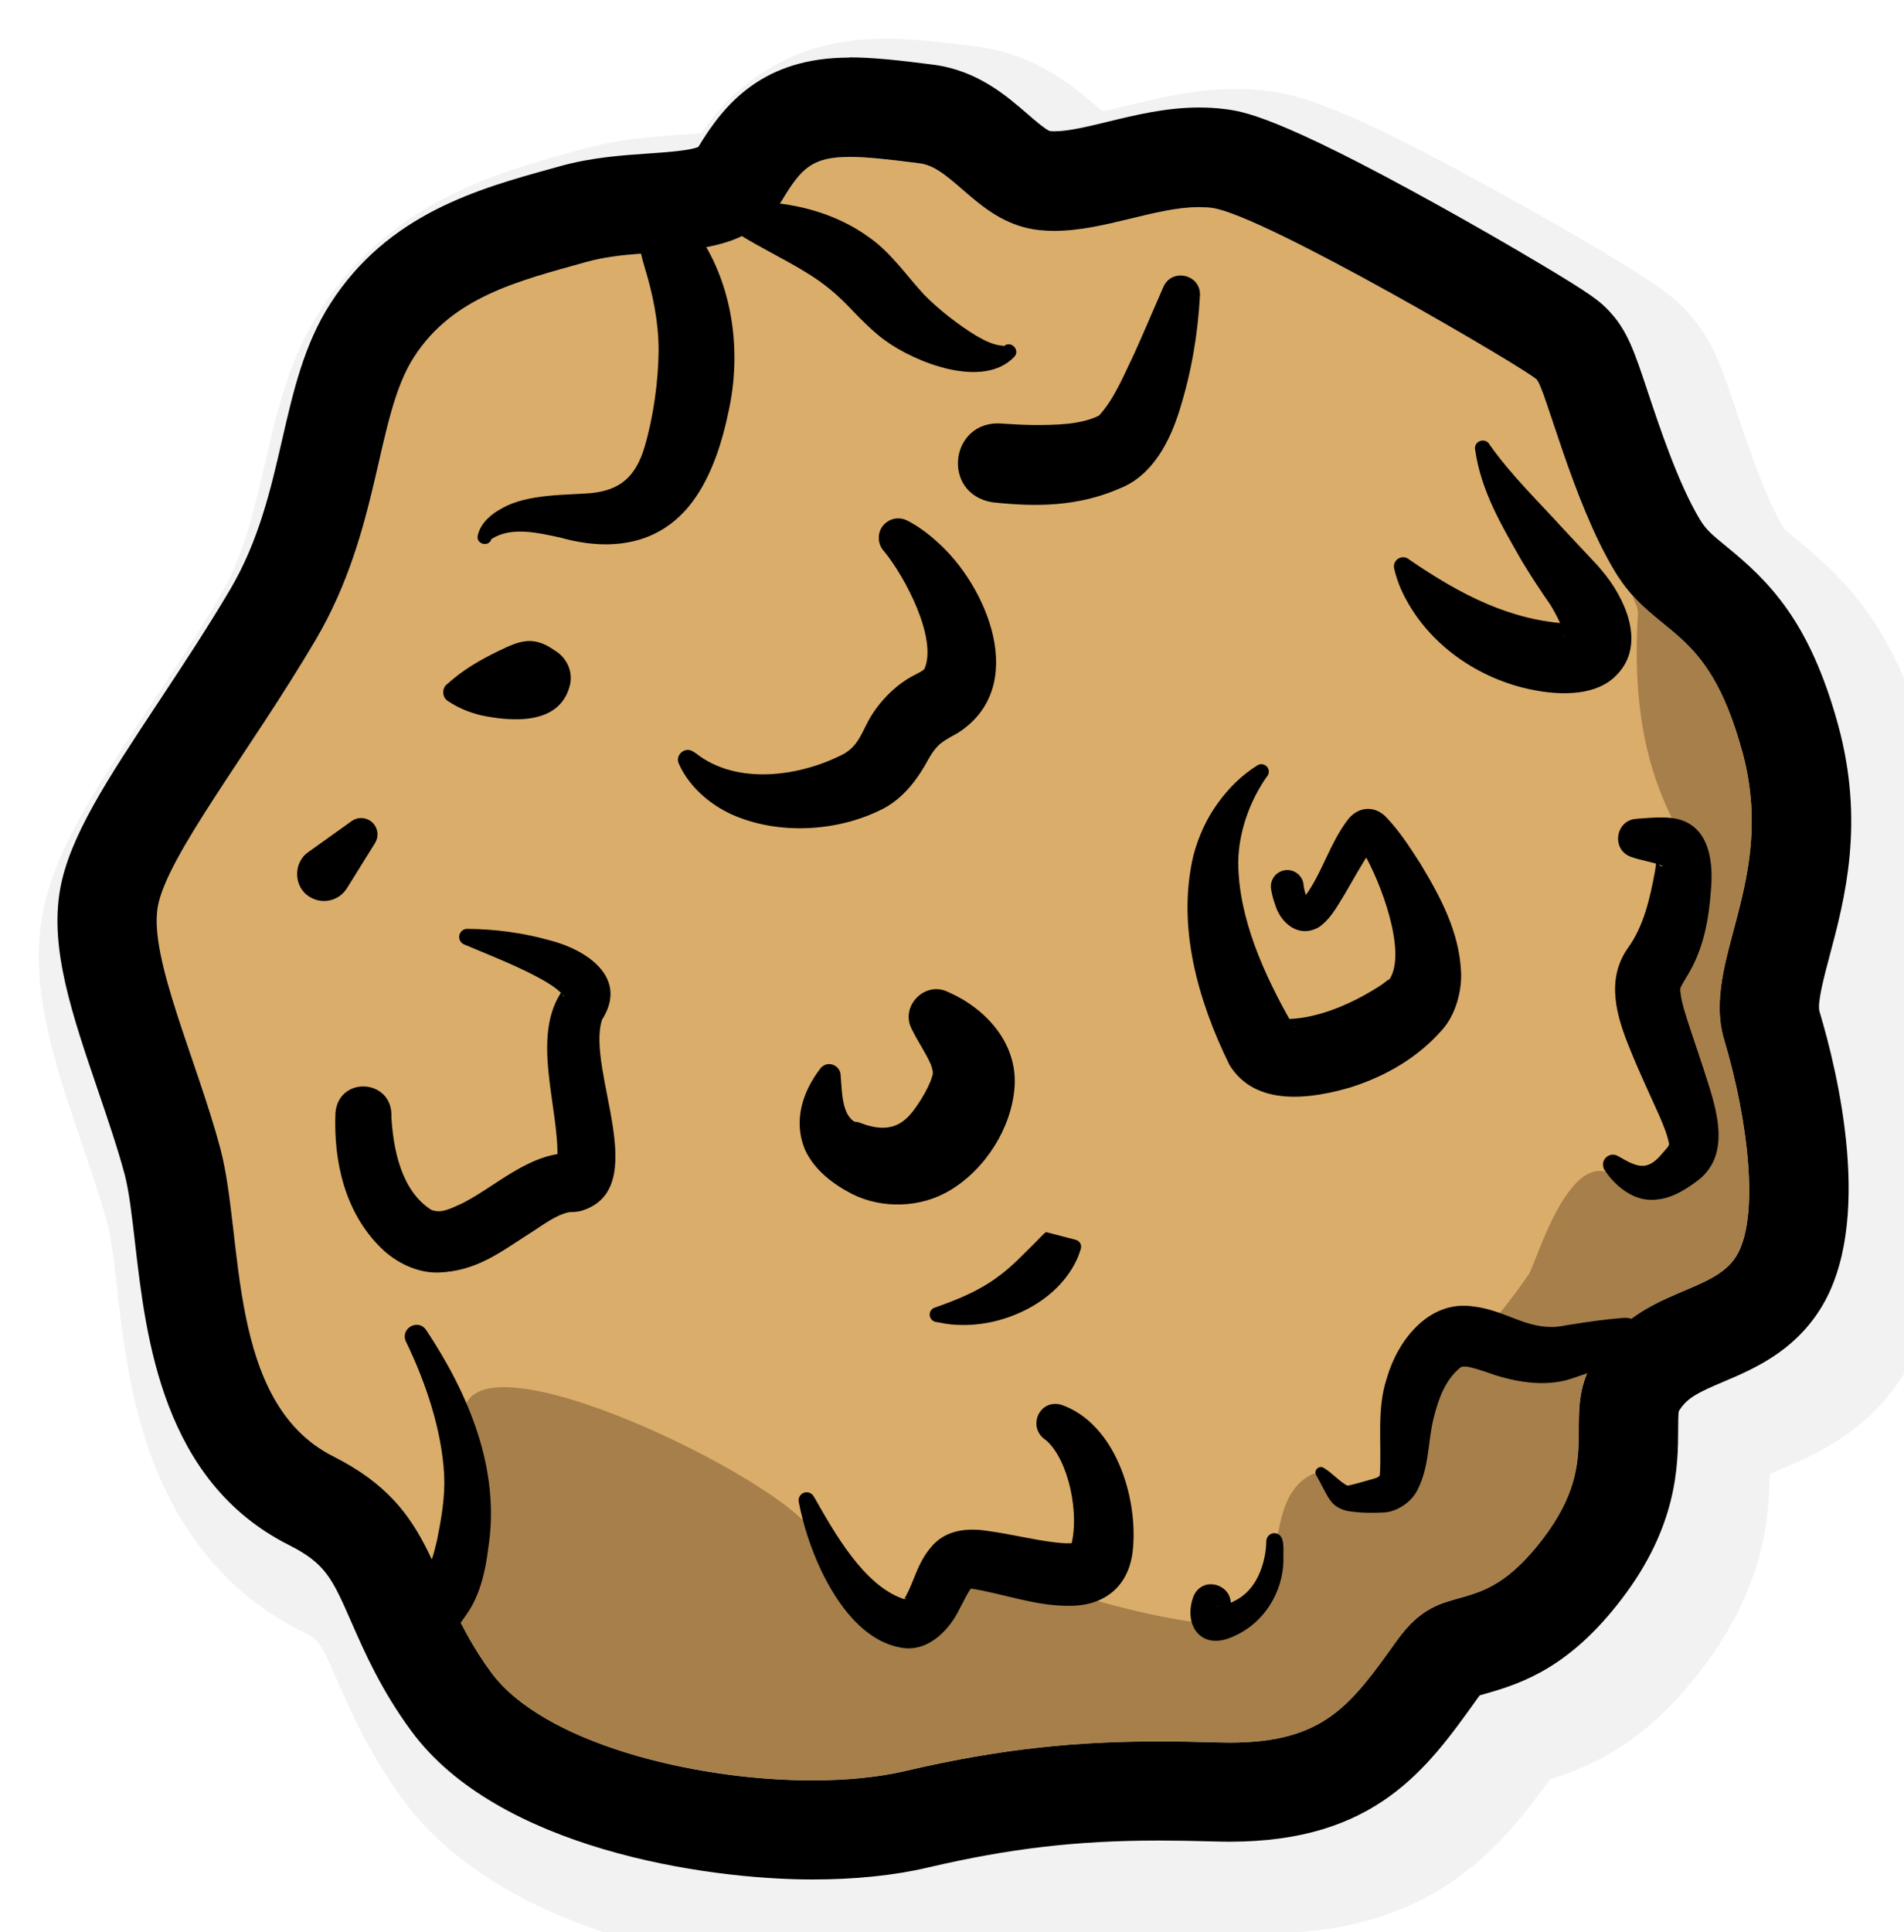 <?xml version="1.0" encoding="UTF-8"?>
<svg id="Layer_2" data-name="Layer 2" xmlns="http://www.w3.org/2000/svg" xmlns:xlink="http://www.w3.org/1999/xlink" viewBox="0 0 345.27 350.31">
  <defs>
    <style>
      .cls-1 {
        fill: #a67f4a;
      }

      .cls-1, .cls-2, .cls-3, .cls-4, .cls-5 {
        stroke-width: 0px;
      }

      .cls-2 {
        fill: #dbad6b;
      }

      .cls-6 {
        filter: url(#drop-shadow-1);
      }

      .cls-4 {
        fill: #ccc;
      }

      .cls-5 {
        fill: #f2f2f2;
      }
    </style>
    <filter id="drop-shadow-1" filterUnits="userSpaceOnUse">
      <feOffset dx="7" dy="7"/>
      <feGaussianBlur result="blur" stdDeviation="10"/>
      <feFlood flood-color="#000" flood-opacity="1"/>
      <feComposite in2="blur" operator="in"/>
      <feComposite in="SourceGraphic"/>
    </filter>
  </defs>
  <g id="Alien">
    <g id="Layer_15" data-name="Layer 15">
      <g class="cls-6">
        <g>
          <path class="cls-4" d="m146.91,331.31c-23.29,0-53.72-7.26-65.47-23.21-4.87-6.61-7.53-12.66-9.87-17.99-3.74-8.52-6-13.66-15.55-18.47-18.57-9.35-21.12-31.45-22.99-47.58-.61-5.3-1.19-10.31-2.18-14-1.36-5.06-3.22-10.53-5.02-15.82-4.28-12.56-7.98-23.41-6.49-31.84,1.36-7.72,7.74-17.36,16.56-30.71,4.41-6.67,8.98-13.57,13.17-20.69,5.94-10.07,8.33-20.47,10.44-29.65,1.86-8.1,3.62-15.76,7.56-21.9,8.57-13.37,22.55-17.23,34.89-20.65l1.6-.44c4.82-1.34,9.6-1.67,14.22-1.99,9.5-.66,13.62-1.34,16.13-5.5,4.53-7.51,9.21-11.87,19.69-11.87,3.62,0,8.04.48,14.02,1.25,5.29.68,9.05,3.94,12.36,6.81,3.03,2.63,5.65,4.9,9.05,5.26.56.06,1.16.09,1.78.09,3.59,0,7.61-.98,11.85-2.01,4.66-1.13,9.47-2.3,14.38-2.3,1.19,0,2.36.07,3.48.21,2.31.29,7.71.97,35.52,16.4,25.13,13.94,28.5,17.16,28.8,17.48,1.93,2.06,2.75,4.52,4.94,11.09,2.36,7.06,5.92,17.73,10.26,25.01,2.01,3.37,4.05,5.03,6.88,7.33,5.56,4.52,12.47,10.15,17.3,27.73,4.25,15.47,1.05,27.47-1.52,37.12-1.66,6.22-2.97,11.14-1.78,15.09,1.64,5.46,9.4,33.37,1.17,46.52-3.42,5.46-8.79,7.74-13.53,9.75-4.58,1.94-8.54,3.62-11.58,7.94-2.04,2.9-2.05,4.9-2.06,8.89-.03,6.1-.06,14.46-8.41,25.38-7.5,9.81-13.68,12.18-19.88,13.91-3.13.88-4.19,1.17-6.41,4.29l-.1.14c-8.47,11.86-15.79,22.09-37.5,22.1-.78,0-1.58-.01-2.41-.04-3.88-.12-7.29-.18-10.41-.18-15.68,0-28.42,1.49-43.97,5.13-5.48,1.28-11.84,1.93-18.9,1.93Z"/>
          <path class="cls-4" d="m153.6,28c3.09,0,7.18.44,12.86,1.18,6.11.79,10.8,10.94,21.6,12.1.91.1,1.82.14,2.73.14,9.05,0,18.31-4.31,26.24-4.31.8,0,1.59.04,2.36.14,9.18,1.15,57.25,29.37,58.87,31.1,1.62,1.73,6.48,21.89,14.04,34.56,7.56,12.67,16.74,9.22,23.22,32.83,6.48,23.61-7.56,38.01-3.24,52.41,4.32,14.4,6.48,32.25,2.16,39.17-4.32,6.91-16.74,5.76-24.84,17.28-8.1,11.52,1.62,18.43-10.26,33.98s-17.82,6.34-26.46,18.43c-8.31,11.63-13.12,18.46-30.27,18.46-.69,0-1.4-.01-2.13-.03-3.66-.11-7.2-.18-10.69-.18-14.52,0-28.16,1.18-46.02,5.36-4.87,1.14-10.66,1.7-16.85,1.7-21.94,0-48.95-6.97-58.22-19.55-11.88-16.13-9.18-29.37-28.62-39.17-19.44-9.79-16.2-39.74-20.52-55.87-4.32-16.13-12.96-34.56-11.34-43.77,1.62-9.22,16.74-28.22,28.62-48.38,11.88-20.16,10.8-40.32,17.82-51.26,7.02-10.94,18.9-13.82,31.33-17.28,12.42-3.46,28.07,1.05,35.65-11.52,3.31-5.49,5.37-7.51,11.98-7.51m0-18h0c-15.51,0-22.55,8.18-27.38,16.2-1.51.67-6.03.98-9.06,1.19-4.83.34-10.31.71-16.01,2.3l-1.59.44c-13.2,3.65-29.63,8.2-40.06,24.46-4.79,7.46-6.72,15.86-8.76,24.74-2.06,8.96-4.19,18.22-9.42,27.1-4.08,6.91-8.57,13.71-12.92,20.29-9.43,14.25-16.24,24.55-17.92,34.11-1.88,10.71,2.16,22.57,6.84,36.3,1.75,5.15,3.57,10.47,4.85,15.24.82,3.05,1.36,7.74,1.93,12.7,1.98,17.14,4.98,43.05,27.88,54.58,6.66,3.35,7.85,6.05,11.36,14.05,2.41,5.48,5.4,12.3,10.87,19.71,15.63,21.21,53.06,26.87,72.71,26.87,7.76,0,14.81-.73,20.95-2.17,14.84-3.47,26.98-4.89,41.92-4.89,3.04,0,6.35.06,10.14.17.91.03,1.81.04,2.68.04,26.34,0,35.73-13.14,44.82-25.86l.1-.14c.16-.23.3-.4.4-.53.34-.1.76-.22,1.11-.32,7.09-1.98,15.43-5.11,24.61-17.12,10.18-13.32,10.23-24.27,10.26-30.81,0-1.19.01-2.82.13-3.28h0s.08-.16.3-.47c1.42-2.02,3.25-2.93,7.73-4.83,5.37-2.27,12.73-5.39,17.65-13.26,9.75-15.59,3.12-42.87-.18-53.88-.45-1.51.83-6.32,1.86-10.19,2.7-10.13,6.39-24,1.5-41.81-5.16-18.8-12.54-26.02-20.29-32.33-2.7-2.2-3.69-3.06-4.83-4.96-3.85-6.45-7.22-16.56-9.45-23.25-2.42-7.26-3.64-10.9-6.92-14.4-1.73-1.85-3.26-3.07-12.51-8.58-5.63-3.36-12.2-7.13-18.49-10.62-29.33-16.27-35.47-17.04-38.76-17.45-1.48-.19-3.03-.28-4.6-.28-5.99,0-11.58,1.36-16.51,2.56-3.71.9-7.21,1.75-9.72,1.75-.3,0-.58-.01-.82-.04-.74-.19-2.85-2.02-4.11-3.11-3.85-3.33-9.11-7.9-17.1-8.93-6.33-.82-11.07-1.32-15.17-1.32h0Z"/>
        </g>
        <path class="cls-5" d="m153.6,28c3.09,0,7.18.44,12.86,1.18,6.11.79,10.8,10.94,21.6,12.1.91.1,1.82.14,2.73.14,9.05,0,18.31-4.31,26.24-4.31.8,0,1.59.04,2.36.14,9.18,1.15,57.25,29.37,58.87,31.1,1.62,1.73,6.48,21.89,14.04,34.56,7.56,12.67,16.74,9.22,23.22,32.83,6.48,23.61-7.56,38.01-3.24,52.41,4.32,14.4,6.48,32.25,2.16,39.17-4.32,6.91-16.74,5.76-24.84,17.28-8.1,11.52,1.62,18.43-10.26,33.98-11.88,15.55-17.82,6.34-26.46,18.43-8.31,11.63-13.12,18.46-30.27,18.46-.69,0-1.4-.01-2.13-.03-3.66-.11-7.2-.18-10.69-.18-14.52,0-28.16,1.18-46.02,5.36-4.87,1.14-10.66,1.7-16.85,1.7-21.94,0-48.95-6.97-58.22-19.55-11.88-16.13-9.18-29.37-28.62-39.17-19.44-9.79-16.2-39.74-20.52-55.87-4.32-16.13-12.96-34.56-11.34-43.77,1.62-9.22,16.74-28.22,28.62-48.38,11.88-20.16,10.8-40.32,17.82-51.26,7.02-10.94,18.9-13.82,31.33-17.28,12.42-3.46,28.07,1.05,35.65-11.52,3.31-5.49,5.37-7.51,11.98-7.51m0-28h0c-8.97,0-16.48,2.14-22.95,6.53-4.65,3.16-7.93,6.93-10.48,10.6-1.23.11-2.61.21-3.7.28-5.04.35-11.32.78-17.99,2.64l-1.58.44c-14.06,3.89-33.31,9.22-45.81,28.7-5.73,8.92-7.94,18.57-10.09,27.9-1.98,8.6-3.84,16.72-8.29,24.26-3.94,6.69-8.37,13.38-12.65,19.85-10.1,15.26-17.39,26.29-19.43,37.9-2.33,13.23,2.31,26.85,7.22,41.26,1.7,4.99,3.46,10.16,4.65,14.61.63,2.34,1.15,6.88,1.66,11.26.98,8.51,2.21,19.1,5.72,29.3,5.31,15.39,14.59,26.52,27.59,33.07,3.39,1.7,3.45,1.74,6.71,9.15,2.47,5.62,5.85,13.31,11.97,21.62,16.83,22.84,54.02,30.94,80.76,30.94,8.52,0,16.34-.82,23.23-2.43,14.04-3.29,25.52-4.63,39.64-4.63,2.93,0,6.15.05,9.84.17,1.01.03,2.01.05,2.99.05,13.9,0,25.26-3.3,34.71-10.08,7.31-5.24,12.19-11.56,16.7-17.81,8.64-2.69,17.91-7.35,27.57-20,11.44-14.97,12.22-27.8,12.3-35.36.68-.3,1.42-.62,2.06-.89,5.85-2.48,15.64-6.62,22.23-17.17,5.34-8.54,7.41-19.57,6.34-33.73-.64-8.39-2.4-17.87-4.99-26.86.26-1.49.97-4.16,1.51-6.2,2.82-10.6,7.09-26.61,1.48-47.04-5.94-21.63-14.93-30.35-23.62-37.43-2.27-1.85-2.33-1.95-2.56-2.33-3.29-5.52-6.59-15.39-8.56-21.29-2.61-7.82-4.33-12.98-9.11-18.07-2.1-2.24-4.98-5.31-33.44-21.1-28.63-15.88-36.63-17.91-42.37-18.63-1.89-.24-3.86-.36-5.84-.36-7.19,0-13.67,1.58-18.88,2.84-1.63.4-3.66.89-5.24,1.19-.17-.15-.34-.29-.5-.43-4.26-3.69-11.39-9.88-22.37-11.3-6.72-.87-11.82-1.41-16.45-1.41h0Z"/>
      </g>
      <g>
        <path class="cls-2" d="m39.93,208.16c-4.32-16.13-12.96-34.56-11.34-43.77,1.62-9.22,16.74-28.22,28.62-48.38,11.88-20.16,10.8-40.32,17.82-51.26,7.02-10.94,18.9-13.82,31.33-17.28,12.42-3.46,28.07,1.05,35.65-11.52,4.86-8.06,7.02-8.64,24.84-6.34,6.11.79,10.8,10.94,21.6,12.1s22.14-5.18,31.33-4.03,57.25,29.37,58.87,31.1c1.62,1.73,6.48,21.89,14.04,34.56s16.74,9.22,23.22,32.83c6.48,23.61-7.56,38.01-3.24,52.41,4.32,14.4,6.48,32.25,2.16,39.17-4.32,6.91-16.74,5.76-24.84,17.28-8.1,11.52,1.62,18.43-10.26,33.98-11.88,15.55-17.82,6.34-26.46,18.43-8.64,12.1-13.5,19.01-32.41,18.43-18.9-.58-34.57,0-56.71,5.18-22.14,5.18-63.19-1.73-75.07-17.85-11.88-16.13-9.18-29.37-28.62-39.17-19.44-9.79-16.2-39.74-20.52-55.87Z"/>
        <path class="cls-3" d="m153.99,28.44c3.09,0,7.18.44,12.86,1.18,6.11.79,10.8,10.94,21.6,12.1.91.1,1.82.14,2.73.14,9.05,0,18.31-4.31,26.24-4.31.8,0,1.59.04,2.36.14,9.18,1.15,57.25,29.37,58.87,31.1,1.62,1.73,6.48,21.89,14.04,34.56,7.56,12.67,16.74,9.22,23.22,32.83,6.48,23.61-7.56,38.01-3.24,52.41,4.32,14.4,6.48,32.25,2.16,39.17-4.32,6.91-16.74,5.76-24.84,17.28-8.1,11.52,1.62,18.43-10.26,33.98-11.88,15.55-17.82,6.34-26.46,18.43-8.31,11.63-13.12,18.46-30.27,18.46-.69,0-1.4-.01-2.13-.03-3.66-.11-7.2-.18-10.69-.18-14.52,0-28.16,1.18-46.02,5.36-4.87,1.14-10.66,1.7-16.85,1.7-21.94,0-48.95-6.97-58.22-19.55-11.88-16.13-9.18-29.37-28.62-39.17-19.44-9.79-16.2-39.74-20.52-55.87-4.32-16.13-12.96-34.56-11.34-43.77,1.62-9.22,16.74-28.22,28.62-48.38,11.88-20.16,10.8-40.32,17.82-51.26,7.02-10.94,18.9-13.82,31.33-17.28,12.42-3.46,28.07,1.05,35.65-11.52,3.31-5.49,5.37-7.51,11.98-7.51m0-18v18V10.44h0c-15.51,0-22.55,8.18-27.38,16.2-1.51.67-6.03.98-9.06,1.19-4.83.33-10.31.71-16.01,2.3l-1.59.44c-13.2,3.65-29.63,8.2-40.06,24.46-4.79,7.46-6.72,15.86-8.76,24.74-2.06,8.96-4.19,18.22-9.42,27.1-4.08,6.91-8.57,13.71-12.92,20.29-9.43,14.25-16.24,24.55-17.92,34.11-1.88,10.71,2.16,22.57,6.84,36.3,1.75,5.15,3.57,10.47,4.85,15.24.82,3.05,1.36,7.74,1.93,12.7,1.98,17.14,4.98,43.05,27.88,54.58,6.66,3.35,7.85,6.05,11.36,14.05,2.41,5.48,5.4,12.3,10.87,19.71,15.63,21.21,53.06,26.87,72.71,26.87,7.76,0,14.81-.73,20.95-2.17,14.84-3.47,26.98-4.89,41.92-4.89,3.04,0,6.35.06,10.14.17.91.03,1.81.04,2.68.04,26.34,0,35.74-13.15,44.82-25.86l.1-.14c.16-.23.3-.4.4-.53.34-.1.76-.22,1.11-.32,7.09-1.98,15.43-5.11,24.61-17.12,10.18-13.32,10.23-24.27,10.26-30.81,0-1.19.01-2.82.13-3.28h0s.08-.16.3-.47c1.42-2.02,3.25-2.93,7.73-4.83,5.37-2.27,12.73-5.39,17.65-13.26,9.75-15.59,3.12-42.88-.18-53.88-.45-1.51.83-6.32,1.86-10.19,2.7-10.13,6.39-24,1.5-41.82-5.16-18.8-12.54-26.02-20.29-32.33-2.7-2.2-3.69-3.06-4.83-4.96-3.85-6.45-7.22-16.56-9.45-23.25-2.42-7.26-3.64-10.9-6.91-14.4-1.73-1.85-3.26-3.07-12.51-8.58-5.63-3.36-12.2-7.13-18.49-10.62-29.33-16.27-35.47-17.04-38.76-17.45-1.48-.19-3.03-.28-4.6-.28-5.99,0-11.58,1.36-16.51,2.56-3.71.9-7.21,1.75-9.72,1.75-.3,0-.58-.01-.82-.04-.74-.19-2.85-2.02-4.11-3.11-3.85-3.33-9.11-7.9-17.1-8.93-6.33-.82-11.07-1.32-15.17-1.32h0Z"/>
      </g>
      <path class="cls-1" d="m315.92,136.17c-5.58-20.32-13.15-20.6-19.97-28.35.36,1.12,1.15,2.26,1.07,3.58-1.46,23.49,4.8,33.97,7.72,40.19,3.24,6.91.54,18.43-3.78,25.34-2.37,3.79,11.61,23.58,6.48,33.98-.88,1.78-8.64,6.34-14.58,2.3-8.32-5.65-14.36,16.01-15.66,17.85-8.1,11.52-6.48,7.49-15.66,16.13-14.1,13.27-2.16,24.19-14.58,24.19-3.07,0-6.24-5.5-9.18-4.03-10.71,5.36-1.91,27.52-16.74,27.07-8.64-.26-23.81-4.22-35.65-8.64-10.8-4.03-12.96,1.73-19.44,9.22-5.4,6.24-13.5-12.1-19.98-19.01-10.35-11.04-66.74-37.66-61.57-16.7,2.7,10.94-1.19,16.3-4.22,27.52,2.22,5.06,4.61,10.53,8.92,16.37,11.88,16.13,52.93,23.04,75.07,17.85,22.14-5.18,37.81-5.76,56.71-5.18,18.9.58,23.76-6.34,32.41-18.43,8.64-12.1,14.58-2.88,26.46-18.43,11.88-15.55,2.16-22.46,10.26-33.98,8.1-11.52,20.52-10.37,24.84-17.28s2.16-24.77-2.16-39.17c-4.32-14.4,9.72-28.8,3.24-52.41Z"/>
      <path class="cls-3" d="m183.86,64.76c-5.65,5.8-17.86,1-23.44-3.1-1.99-1.45-3.98-3.44-5.69-5.21-2.91-3.12-5.53-5.29-9.05-7.36-3.5-2.14-7.53-4.05-11.56-6.54-1.55-.9-2.07-2.92-1.12-4.44.58-.94,1.6-1.48,2.63-1.51,7.51-.16,15.72,1.84,21.99,6.44,3.86,2.65,6.95,7.15,9.9,10.32,2.62,2.7,6.23,5.51,9.51,7.51,1.52.86,3.07,1.68,4.81,1.81.08.03.23-.02.18.09,1.32-1.18,3.13.78,1.83,2h0Z"/>
      <path class="cls-3" d="m181.68,76.79c1.88.13,3.91.24,5.78.26,3.95,0,8.5-.04,11.83-1.71,2.78-2.99,4.55-7.44,6.42-11.29,1.76-3.89,3.47-7.98,5.23-11.97,1.49-3.57,6.83-2.37,6.66,1.47-.38,7.06-1.54,13.88-3.65,20.65-1.71,5.6-4.83,11.87-10.67,14.25-7.68,3.41-15.37,3.49-23.39,2.6-9.31-1.62-7.61-14.98,1.79-14.27h0Z"/>
      <path class="cls-3" d="m229.71,140.82c-3.13,4.46-5.11,10.12-5.17,15.52.04,10.04,4.68,20.35,9.68,29.1,0,0,.52.86.52.86l.03.05c-.07-.19-.23-.41-.37-.58-.14-.19-.3-.37-.47-.5-.59-.52-.81-.51-.68-.53,5.89-.04,12.39-3,17.25-6.2.39-.27.78-.58,1.15-.87.11-.06.22-.04.36-.2,3.16-5.02-1.76-17.82-4.73-22.84-.37-.62-.74-1.19-1.03-1.6,0,0,0-.02,0-.02,0,0-.02-.04,0-.03.7.54,1.72.74,2.57.47.31-.11.43-.15.67-.32.13-.12.07-.07.05-.07-.21.17-.65.72-1.02,1.25-1.39,1.97-3.35,5.55-4.63,7.72-1.27,2.01-2.55,4.59-4.77,6.08-3.61,2.03-6.87-.74-7.88-4.07-.33-.96-.57-1.77-.74-2.83-.28-1.62.81-3.16,2.43-3.44,1.62-.28,3.16.81,3.44,2.43.04.99.64,2.83.87,3.01-.11-.11-.38-.17-.55-.2-.09,0-.17.02-.25.01-.04,0-.03.02-.1.04-.08.02-.15.06-.21.1-.02-.01-.05.04.01-.03,3.56-4.38,4.85-10.22,8.47-14.78,1.88-2.18,4.8-2.32,6.81-.15,2.47,2.62,4.23,5.38,6.13,8.34,3.59,5.94,7.05,12.32,7.39,19.58.2,3.32-.9,7.83-3.48,10.64-4.4,5.02-10.21,8.32-16.37,10.31-7.17,2.13-17.41,3.73-22.16-4.04-5.67-11.63-9.58-25.02-6.51-37.98.9-3.4,2.37-6.62,4.36-9.37,1.99-2.78,4.32-5.11,7.24-6.94.63-.4,1.47-.2,1.86.43.34.54.23,1.18-.14,1.64h0Z"/>
      <path class="cls-3" d="m81.1,124.01c2.95-2.67,6.04-4.41,9.37-6.03,3.72-1.79,6.2-2.83,10.05-.11,2.28,1.3,3.46,3.96,2.81,6.41-1.84,7.23-10.53,6.59-16.27,5.36-1.97-.51-3.9-1.26-5.85-2.56-1.07-.69-1.12-2.3-.12-3.08h0Z"/>
      <path class="cls-3" d="m55.91,154.47l7.86-5.62c1.33-.95,3.18-.64,4.13.69.72,1,.72,2.3.11,3.29l-5.1,8.2c-1.43,2.29-4.44,3-6.74,1.57-2.95-1.74-3.06-6.21-.26-8.13h0Z"/>
      <path class="cls-3" d="m70.96,202.24c.33,6.14,1.82,13.67,7.28,17.11,1.8.63,3.2-.12,5.64-1.23,6.05-3.07,12.14-9.14,19.55-9.08-.97.06-2.07.71-2.45,1.65-.01.04-.02.02-.02.04-.01.02-.01.04,0,.06.05-.21.1-.44.11-.69.37-9.3-4.96-22.27.97-30.6.07.03,0,.07-.01.15-.02.06.02.09-.02.19-.02.35.06.76.21.85.03.05.06-.08-.15-.32-1.03-1.25-3.13-2.46-4.75-3.32-4.03-2.14-8.61-3.92-13.1-5.81-.78-.29-1.17-1.18-.84-1.95.24-.57.79-.91,1.37-.9,5.11.05,10.08.7,15.18,2.14,6.51,1.72,14.11,6.74,9.23,14.35-2.89,9.23,9.36,30.66-3.74,34.63-.7.19-1.46.22-2.18.24-2.52.5-4.81,2.37-7.48,4.04-4.96,3.16-9.35,6.66-16.22,6.9-3.83.12-7.64-1.74-10.36-4.37-6.63-6.45-8.71-15.74-8.35-24.57.57-6.72,10.21-6.21,10.16.49h0Z"/>
      <path class="cls-3" d="m74.26,288.92c1.07-1.46,1.77-2.09,2.18-2.64,1.57-2.01,2.17-4.36,2.82-7.11.77-3.86,1.48-7.8,1.28-11.86-.46-8.14-3.31-16.61-6.88-24.01-1.23-2.35,2.07-4.39,3.61-2.2,7.72,11.61,13.53,25.33,11.26,39.62-.45,3.69-1.35,8.03-3.58,11.43-.82,1.27-1.63,2.25-1.79,2.62-3.84,7.42-14.13.76-8.91-5.85h0Z"/>
      <path class="cls-3" d="m86.66,96.97c.56-2.26,2.48-3.82,4.4-4.84,4.61-2.63,11.72-2.36,16.06-2.73,5.31-.52,8.15-2.93,9.78-8.42,1.56-5.29,2.49-11.78,2.53-17.5,0-5.19-1.06-10.24-2.59-15.22-.41-1.45-.92-3.12-.88-4.65,0-2.99,2.42-5.41,5.41-5.41s5.41,2.42,5.41,5.41c.05-.28.05-.57,0-.85,0,0,.01,0,.01,0,0,0,.02.01.02.01,6.18,9.17,7.69,21.23,5.28,31.93-1.02,4.98-2.76,10.72-5.8,15.24-5.83,8.76-15.11,10.22-24.69,7.51-4.04-.85-8.88-2.06-12.48.27-.49,1.59-2.94.9-2.46-.74h0Z"/>
      <path class="cls-3" d="m147.59,271.32c3.7,6.47,9,16.09,16.25,18.54.51.1.63-.04.37-.05-.1,0-.19,0-.19-.02.02-.08.09-.14.22-.38,1.54-2.81,2.08-5.87,4.43-8.74,2.59-3.31,6.62-3.77,10.54-3.12,4.26.58,8.2,1.61,12.18,2.07,1.32.15,2.42.25,3.57.05-.27.12-.78.68-.85.92,1.83-5.95-.38-16.06-4.43-19.5-3.51-2.27-1.27-7.53,2.75-6.44,9.75,3.38,13.88,16.57,13.03,26-.53,6.7-4.96,10.5-11.55,10.46-6.32.06-12.19-2.3-18.13-3.17-.12-.01-.41-.03-.17-.03.22-.04.58-.15.75-.28.19-.16.19-.17.11-.13-.89.86-1.7,2.82-2.5,4.22-1.79,3.73-5.58,7.73-10.3,7.02-7.11-1.08-11.92-8.12-14.75-14.02-1.88-4.02-3.24-8.1-4.08-12.46-.15-.79.38-1.56,1.17-1.71.66-.12,1.3.22,1.59.8h0Z"/>
      <path class="cls-3" d="m222.89,292.06c-.07.06-.25.51-.3.62-.04.1-.04.1-.08.08-.15-.77-1.03-1.65-1.82-1.55-.05.05.28.03.58-.02,1.54-.41,3.14-1.06,4.36-2.12,2.65-2.18,3.91-6.16,4-9.57-.04-.85.64-1.59,1.51-1.56,2.1.14,1.49,3.28,1.6,4.68-.02,6.17-3.7,11.94-9.57,14.25-5.52,2.26-8.67-2.41-6.72-7.55,1.92-4.2,8.14-1.55,6.44,2.74h0Z"/>
      <path class="cls-3" d="m240.08,266.13c1.46.86,2.85,2.48,4.25,3.2.79-.14,1.58-.35,2.59-.64,0,0,2.32-.66,2.32-.66.32-.09.84-.28.97-.58.39-5.56-.63-11.91,1.27-17.59,1.9-6.71,7.51-14.16,15.53-13.04,5.93.64,9.68,4.16,15.28,3.7.67-.06,1.58-.24,2.24-.35,3.27-.52,6.55-1,9.89-1.26,3.95-.27,5.31,5.16,1.72,6.78-3.64,1.61-7.34,2.96-11.08,4.21-5.07,1.72-10.99.52-15.66-1.21-1.51-.49-2.81-.9-3.53-.94-.77-.04-.63-.04-1.05.16-2.71,2.23-3.93,5.51-4.84,9.13-1.08,4.27-.75,8.86-2.97,13.13-1.07,2.13-3.65,3.9-6.11,4.02-2.19.09-4.02.1-6.33-.24-.88-.14-2.11-.62-2.82-1.35-.87-.88-1.41-2.12-1.91-3.02-.36-.74-.78-1.45-1.18-2.19-.48-.88.59-1.84,1.4-1.28h0Z"/>
      <path class="cls-3" d="m296.89,148.42c1.99-.1,4.9-.5,7.34.06,6.09,1.51,6.46,8.45,6.01,13.1-.36,5.06-1.32,10.26-3.95,14.76-.43.75-1.18,1.95-1.54,2.68-.08.28-.02.35-.05.61.2,2.16,1.01,4.43,1.69,6.57.53,1.58,1.93,5.77,2.47,7.4,1.96,6.2,5.53,15.24-.83,20.29-2.53,1.91-5.4,3.74-8.81,3.61-3.45-.04-6.6-2.86-8.21-5.34-.57-.81-.38-1.94.44-2.51.6-.42,1.37-.43,1.96-.07,3.44,1.99,5.23,2.85,7.93-.37,0,0,.73-.84.73-.84,0,0,.38-.44.38-.44.07-.11.08-.17.13-.25.13-.16.04-.26.1-.35-.06-.1-.02-.12-.07-.23-.35-1.63-.92-2.99-1.76-4.94-1.69-3.78-3.73-8.12-5.26-11.95-2.42-5.87-4.44-12.52-.44-18.27,2.94-4.03,4.05-9.08,4.96-13.96,0,0,.14-.93.14-.93.01-.22.04-.47.07-.63.01-.02.05-.24.15,0,.03.03.06.06.1.08.04.01.08.12.14.17.2.16.45.37.69.4.21-.02-.03-.11-.11-.17-1.56-.63-3.72-.91-5.46-1.54-3.77-1.27-2.88-6.85,1.05-6.92h0Z"/>
      <path class="cls-3" d="m255.59,101.47c9.32,6.39,18.43,11.09,29.2,11.61.09-.02.21-.03.29-.04.13-.03-.25.17-.35.25-.4.31-.87.91-1.01,1.42-.21.75-.07.86-.08.63,0-.22-.09-.71-.28-1.25-.43-1.28-1.46-3.23-2.23-4.47-1.75-2.5-3.56-5.26-5.13-7.87-3.67-6.43-7.45-12.71-8.52-20.34-.16-1.55,1.96-2.16,2.66-.77,3.91,5.53,8.91,10.35,13.48,15.38,1.17,1.26,4.16,4.46,5.3,5.66.47.47,1.08,1.16,1.49,1.67,4.17,4.85,8.24,13.37,2.81,18.95-3.56,3.85-9.89,3.71-14.33,2.94-9.9-1.66-19.2-7.75-23.95-16.63-.94-1.73-1.65-3.5-2.13-5.54-.21-.9.35-1.8,1.25-2.01.57-.14,1.1.05,1.53.39h0Z"/>
      <path class="cls-3" d="m169.57,237.03c4.11-1.45,8.08-3.05,11.55-5.69,2.36-1.71,4.49-4,6.55-6.03.56-.52,1.42-1.54,2.02-1.95,0,0,5.39,1.4,5.39,1.4.72.18,1.14.95.91,1.66-.23.71-.48,1.47-.81,2.11-2.06,4.31-5.97,7.55-10.27,9.45-3.65,1.64-7.55,2.4-11.49,2.19-1.26-.04-2.52-.3-3.76-.53-.73-.15-1.19-.86-1.05-1.58.1-.52.49-.88.95-1.03h0Z"/>
      <path class="cls-3" d="m152.46,195.19c.24,2.94.25,6.7,2.42,8.12.39.16.59.01.96.2,3.02,1.18,5.92,1.48,8.26-.53,1.74-1.33,4.44-5.89,4.91-7.78.28-.68.15-1.11-.19-2.17-.87-2.06-2.4-4.22-3.51-6.52-2.12-4.16,2.47-8.74,6.59-6.69,6.81,2.96,12.71,9.29,12.07,17.37-.56,7.23-5.21,14.75-11.75,18.63-5.32,3.19-12.25,3.34-17.66.66-3.52-1.82-6.83-4.34-8.53-7.94-2.28-5.33-.48-10.65,2.75-14.86,1.3-1.62,3.83-.5,3.66,1.51h0Z"/>
      <path class="cls-3" d="m126.15,136.53c7.53,5.97,19.12,4.19,26.92.11,2.26-1.33,2.97-3.19,4.07-5.33,1.73-3.53,5.1-7.21,8.93-9.05.47-.29,1.24-.58,1.58-1.02,2.37-5.5-3.56-16.72-7.29-21.24-1.43-1.51-1.33-3.94.31-5.25,1.12-.9,2.62-1.01,3.83-.39,2.03,1.04,3.79,2.37,5.39,3.82,9.12,8,16.86,26.34,3.81,34.69-.89.5-2.14,1.16-2.94,1.77-.83.62-1.64,1.65-2.34,2.89-1.94,3.62-4.5,7.08-8.22,9.05-8.26,4.27-19.22,4.86-27.71.98-3.5-1.68-6.61-4.22-8.59-7.56-.3-.48-.52-.93-.8-1.56-.72-1.54,1.08-3.12,2.51-2.24,0,0,.55.33.55.33h0Z"/>
    </g>
  </g>
</svg>